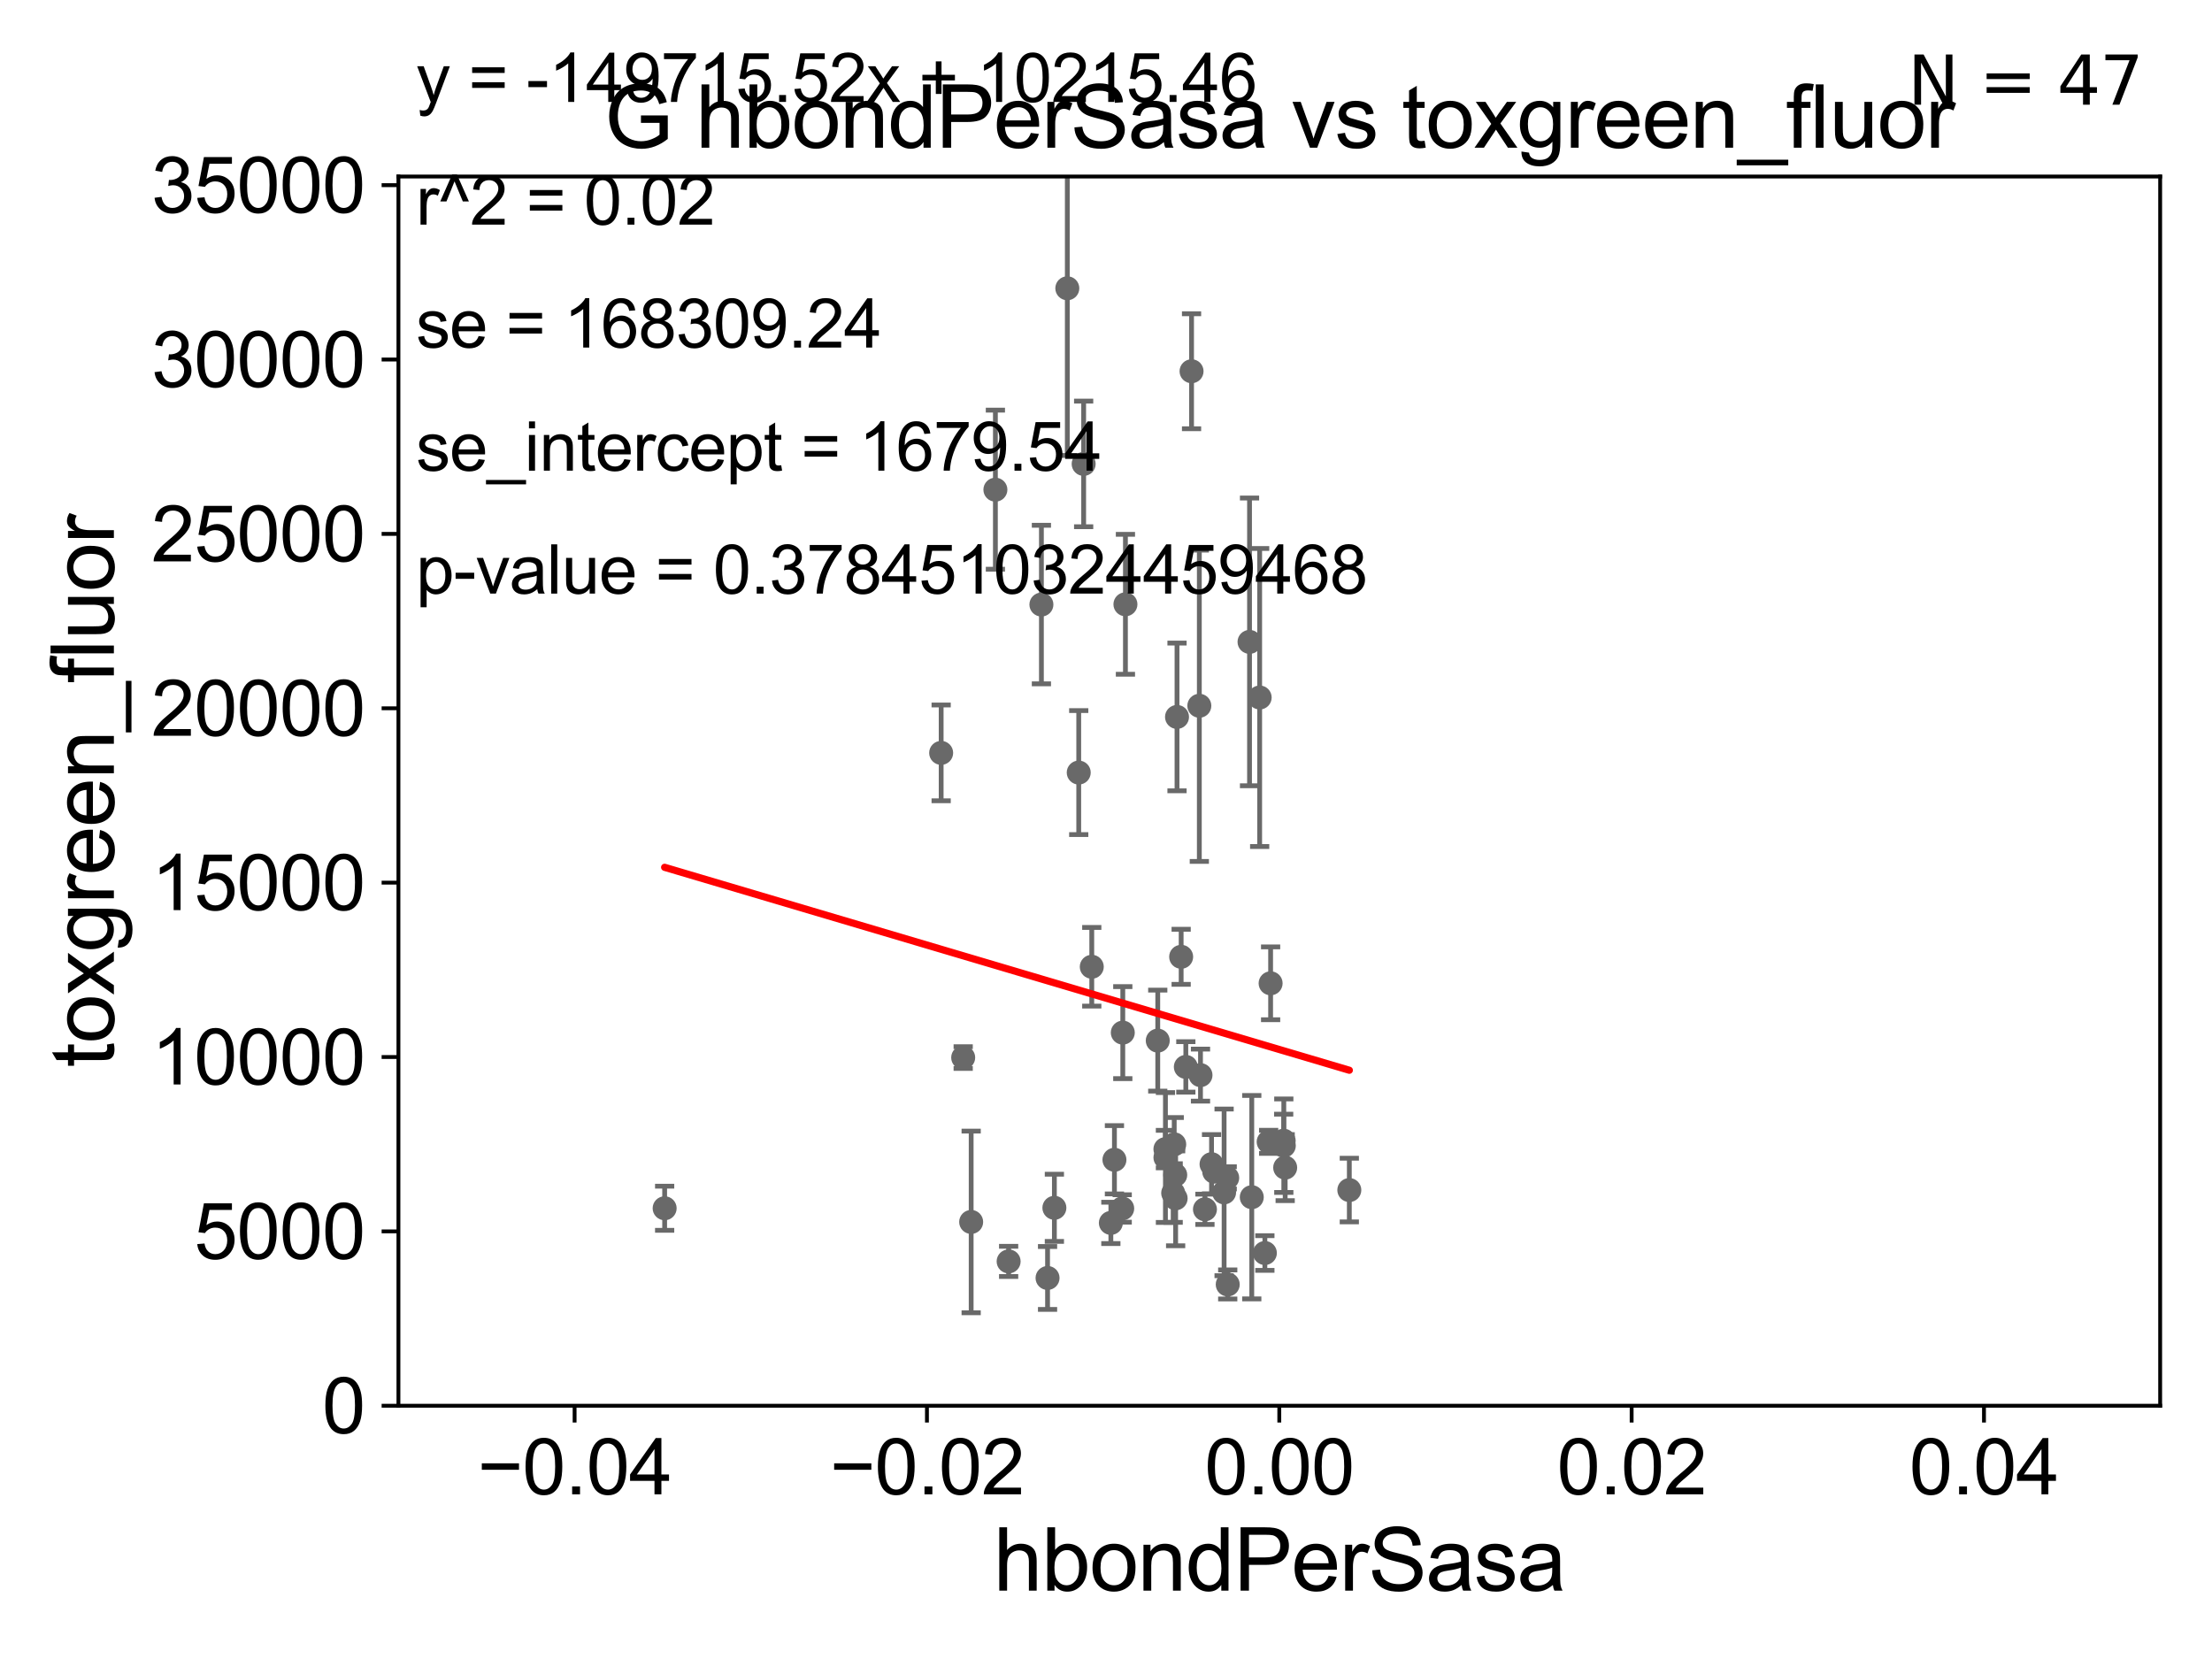 <?xml version="1.0" encoding="utf-8" standalone="no"?>
<!DOCTYPE svg PUBLIC "-//W3C//DTD SVG 1.1//EN"
  "http://www.w3.org/Graphics/SVG/1.1/DTD/svg11.dtd">
<svg xmlns:xlink="http://www.w3.org/1999/xlink" width="460.8pt" height="345.6pt" viewBox="0 0 460.8 345.6" xmlns="http://www.w3.org/2000/svg" version="1.1">
 <defs>
  <style type="text/css">*{stroke-linejoin: round; stroke-linecap: butt}</style>
 </defs>
 <g id="figure_1">
  <g id="patch_1">
   <path d="M 0 345.6 
L 460.8 345.6 
L 460.8 0 
L 0 0 
z
" style="fill: #ffffff"/>
  </g>
  <g id="axes_1">
   <g id="patch_2">
    <path d="M 83 292.84 
L 450 292.84 
L 450 36.775 
L 83 36.775 
z
" style="fill: #ffffff"/>
   </g>
   <g id="PathCollection_1">
    <defs>
     <path id="m283d9d03c7" d="M 0 1.118 
C 0.297 1.118 0.581 1 0.791 0.791 
C 1 0.581 1.118 0.297 1.118 0 
C 1.118 -0.297 1 -0.581 0.791 -0.791 
C 0.581 -1 0.297 -1.118 0 -1.118 
C -0.297 -1.118 -0.581 -1 -0.791 -0.791 
C -1 -0.581 -1.118 -0.297 -1.118 0 
C -1.118 0.297 -1 0.581 -0.791 0.791 
C -0.581 1 -0.297 1.118 0 1.118 
z
" style="stroke: #696969"/>
    </defs>
    <g clip-path="url(#pfc630d5fa2)">
     <use xlink:href="#m283d9d03c7" x="233.776" y="251.745" style="fill: #696969; stroke: #696969"/>
     <use xlink:href="#m283d9d03c7" x="252.945" y="244.082" style="fill: #696969; stroke: #696969"/>
     <use xlink:href="#m283d9d03c7" x="231.412" y="254.754" style="fill: #696969; stroke: #696969"/>
     <use xlink:href="#m283d9d03c7" x="249.842" y="147.023" style="fill: #696969; stroke: #696969"/>
     <use xlink:href="#m283d9d03c7" x="246.056" y="199.322" style="fill: #696969; stroke: #696969"/>
     <use xlink:href="#m283d9d03c7" x="255.759" y="267.577" style="fill: #696969; stroke: #696969"/>
     <use xlink:href="#m283d9d03c7" x="264.692" y="204.84" style="fill: #696969; stroke: #696969"/>
     <use xlink:href="#m283d9d03c7" x="241.182" y="216.78" style="fill: #696969; stroke: #696969"/>
     <use xlink:href="#m283d9d03c7" x="260.767" y="249.395" style="fill: #696969; stroke: #696969"/>
     <use xlink:href="#m283d9d03c7" x="248.222" y="77.339" style="fill: #696969; stroke: #696969"/>
     <use xlink:href="#m283d9d03c7" x="244.395" y="248.535" style="fill: #696969; stroke: #696969"/>
     <use xlink:href="#m283d9d03c7" x="242.779" y="239.38" style="fill: #696969; stroke: #696969"/>
     <use xlink:href="#m283d9d03c7" x="250.086" y="223.968" style="fill: #696969; stroke: #696969"/>
     <use xlink:href="#m283d9d03c7" x="232.158" y="241.603" style="fill: #696969; stroke: #696969"/>
     <use xlink:href="#m283d9d03c7" x="245.194" y="149.352" style="fill: #696969; stroke: #696969"/>
     <use xlink:href="#m283d9d03c7" x="233.898" y="215.115" style="fill: #696969; stroke: #696969"/>
     <use xlink:href="#m283d9d03c7" x="244.613" y="238.386" style="fill: #696969; stroke: #696969"/>
     <use xlink:href="#m283d9d03c7" x="264.283" y="237.866" style="fill: #696969; stroke: #696969"/>
     <use xlink:href="#m283d9d03c7" x="260.3" y="133.718" style="fill: #696969; stroke: #696969"/>
     <use xlink:href="#m283d9d03c7" x="242.783" y="241.129" style="fill: #696969; stroke: #696969"/>
     <use xlink:href="#m283d9d03c7" x="210.116" y="262.775" style="fill: #696969; stroke: #696969"/>
     <use xlink:href="#m283d9d03c7" x="267.413" y="237.626" style="fill: #696969; stroke: #696969"/>
     <use xlink:href="#m283d9d03c7" x="200.65" y="220.313" style="fill: #696969; stroke: #696969"/>
     <use xlink:href="#m283d9d03c7" x="262.412" y="145.302" style="fill: #696969; stroke: #696969"/>
     <use xlink:href="#m283d9d03c7" x="267.44" y="238.669" style="fill: #696969; stroke: #696969"/>
     <use xlink:href="#m283d9d03c7" x="255.65" y="245.369" style="fill: #696969; stroke: #696969"/>
     <use xlink:href="#m283d9d03c7" x="281.088" y="247.912" style="fill: #696969; stroke: #696969"/>
     <use xlink:href="#m283d9d03c7" x="255.003" y="248.393" style="fill: #696969; stroke: #696969"/>
     <use xlink:href="#m283d9d03c7" x="244.907" y="249.635" style="fill: #696969; stroke: #696969"/>
     <use xlink:href="#m283d9d03c7" x="244.822" y="244.763" style="fill: #696969; stroke: #696969"/>
     <use xlink:href="#m283d9d03c7" x="263.497" y="261.029" style="fill: #696969; stroke: #696969"/>
     <use xlink:href="#m283d9d03c7" x="219.648" y="251.609" style="fill: #696969; stroke: #696969"/>
     <use xlink:href="#m283d9d03c7" x="225.745" y="96.642" style="fill: #696969; stroke: #696969"/>
     <use xlink:href="#m283d9d03c7" x="207.359" y="102.009" style="fill: #696969; stroke: #696969"/>
     <use xlink:href="#m283d9d03c7" x="267.726" y="243.238" style="fill: #696969; stroke: #696969"/>
     <use xlink:href="#m283d9d03c7" x="138.458" y="251.703" style="fill: #696969; stroke: #696969"/>
     <use xlink:href="#m283d9d03c7" x="202.311" y="254.553" style="fill: #696969; stroke: #696969"/>
     <use xlink:href="#m283d9d03c7" x="251.013" y="251.92" style="fill: #696969; stroke: #696969"/>
     <use xlink:href="#m283d9d03c7" x="247.03" y="222.257" style="fill: #696969; stroke: #696969"/>
     <use xlink:href="#m283d9d03c7" x="224.72" y="160.94" style="fill: #696969; stroke: #696969"/>
     <use xlink:href="#m283d9d03c7" x="234.448" y="125.886" style="fill: #696969; stroke: #696969"/>
     <use xlink:href="#m283d9d03c7" x="218.225" y="266.224" style="fill: #696969; stroke: #696969"/>
     <use xlink:href="#m283d9d03c7" x="216.944" y="125.939" style="fill: #696969; stroke: #696969"/>
     <use xlink:href="#m283d9d03c7" x="222.341" y="60.054" style="fill: #696969; stroke: #696969"/>
     <use xlink:href="#m283d9d03c7" x="196.06" y="156.841" style="fill: #696969; stroke: #696969"/>
     <use xlink:href="#m283d9d03c7" x="227.436" y="201.398" style="fill: #696969; stroke: #696969"/>
     <use xlink:href="#m283d9d03c7" x="252.386" y="242.52" style="fill: #696969; stroke: #696969"/>
    </g>
   </g>
   <g id="matplotlib.axis_1">
    <g id="xtick_1">
     <g id="line2d_1">
      <defs>
       <path id="m9114b1f359" d="M 0 0 
L 0 3.5 
" style="stroke: #000000; stroke-width: 0.8"/>
      </defs>
      <g>
       <use xlink:href="#m9114b1f359" x="119.7" y="292.84" style="stroke: #000000; stroke-width: 0.8"/>
      </g>
     </g>
     <g id="text_1">
      <!-- −0.04 -->
      <g transform="translate(99.459 311.293)scale(0.16 -0.16)">
       <defs>
        <path id="ArialMT-2212" d="M 3381 1997 
L 356 1997 
L 356 2522 
L 3381 2522 
L 3381 1997 
z
" transform="scale(0.016)"/>
        <path id="ArialMT-30" d="M 266 2259 
Q 266 3072 433 3567 
Q 600 4063 929 4331 
Q 1259 4600 1759 4600 
Q 2128 4600 2406 4451 
Q 2684 4303 2865 4023 
Q 3047 3744 3150 3342 
Q 3253 2941 3253 2259 
Q 3253 1453 3087 958 
Q 2922 463 2592 192 
Q 2263 -78 1759 -78 
Q 1097 -78 719 397 
Q 266 969 266 2259 
z
M 844 2259 
Q 844 1131 1108 757 
Q 1372 384 1759 384 
Q 2147 384 2411 759 
Q 2675 1134 2675 2259 
Q 2675 3391 2411 3762 
Q 2147 4134 1753 4134 
Q 1366 4134 1134 3806 
Q 844 3388 844 2259 
z
" transform="scale(0.016)"/>
        <path id="ArialMT-2e" d="M 581 0 
L 581 641 
L 1222 641 
L 1222 0 
L 581 0 
z
" transform="scale(0.016)"/>
        <path id="ArialMT-34" d="M 2069 0 
L 2069 1097 
L 81 1097 
L 81 1613 
L 2172 4581 
L 2631 4581 
L 2631 1613 
L 3250 1613 
L 3250 1097 
L 2631 1097 
L 2631 0 
L 2069 0 
z
M 2069 1613 
L 2069 3678 
L 634 1613 
L 2069 1613 
z
" transform="scale(0.016)"/>
       </defs>
       <use xlink:href="#ArialMT-2212"/>
       <use xlink:href="#ArialMT-30" x="58.398"/>
       <use xlink:href="#ArialMT-2e" x="114.014"/>
       <use xlink:href="#ArialMT-30" x="141.797"/>
       <use xlink:href="#ArialMT-34" x="197.412"/>
      </g>
     </g>
    </g>
    <g id="xtick_2">
     <g id="line2d_2">
      <g>
       <use xlink:href="#m9114b1f359" x="193.1" y="292.84" style="stroke: #000000; stroke-width: 0.8"/>
      </g>
     </g>
     <g id="text_2">
      <!-- −0.02 -->
      <g transform="translate(172.859 311.293)scale(0.16 -0.16)">
       <defs>
        <path id="ArialMT-32" d="M 3222 541 
L 3222 0 
L 194 0 
Q 188 203 259 391 
Q 375 700 629 1000 
Q 884 1300 1366 1694 
Q 2113 2306 2375 2664 
Q 2638 3022 2638 3341 
Q 2638 3675 2398 3904 
Q 2159 4134 1775 4134 
Q 1369 4134 1125 3890 
Q 881 3647 878 3216 
L 300 3275 
Q 359 3922 746 4261 
Q 1134 4600 1788 4600 
Q 2447 4600 2831 4234 
Q 3216 3869 3216 3328 
Q 3216 3053 3103 2787 
Q 2991 2522 2730 2228 
Q 2469 1934 1863 1422 
Q 1356 997 1212 845 
Q 1069 694 975 541 
L 3222 541 
z
" transform="scale(0.016)"/>
       </defs>
       <use xlink:href="#ArialMT-2212"/>
       <use xlink:href="#ArialMT-30" x="58.398"/>
       <use xlink:href="#ArialMT-2e" x="114.014"/>
       <use xlink:href="#ArialMT-30" x="141.797"/>
       <use xlink:href="#ArialMT-32" x="197.412"/>
      </g>
     </g>
    </g>
    <g id="xtick_3">
     <g id="line2d_3">
      <g>
       <use xlink:href="#m9114b1f359" x="266.5" y="292.84" style="stroke: #000000; stroke-width: 0.8"/>
      </g>
     </g>
     <g id="text_3">
      <!-- 0.00 -->
      <g transform="translate(250.931 311.293)scale(0.16 -0.16)">
       <use xlink:href="#ArialMT-30"/>
       <use xlink:href="#ArialMT-2e" x="55.615"/>
       <use xlink:href="#ArialMT-30" x="83.398"/>
       <use xlink:href="#ArialMT-30" x="139.014"/>
      </g>
     </g>
    </g>
    <g id="xtick_4">
     <g id="line2d_4">
      <g>
       <use xlink:href="#m9114b1f359" x="339.9" y="292.84" style="stroke: #000000; stroke-width: 0.8"/>
      </g>
     </g>
     <g id="text_4">
      <!-- 0.02 -->
      <g transform="translate(324.331 311.293)scale(0.16 -0.16)">
       <use xlink:href="#ArialMT-30"/>
       <use xlink:href="#ArialMT-2e" x="55.615"/>
       <use xlink:href="#ArialMT-30" x="83.398"/>
       <use xlink:href="#ArialMT-32" x="139.014"/>
      </g>
     </g>
    </g>
    <g id="xtick_5">
     <g id="line2d_5">
      <g>
       <use xlink:href="#m9114b1f359" x="413.3" y="292.84" style="stroke: #000000; stroke-width: 0.8"/>
      </g>
     </g>
     <g id="text_5">
      <!-- 0.04 -->
      <g transform="translate(397.731 311.293)scale(0.16 -0.16)">
       <use xlink:href="#ArialMT-30"/>
       <use xlink:href="#ArialMT-2e" x="55.615"/>
       <use xlink:href="#ArialMT-30" x="83.398"/>
       <use xlink:href="#ArialMT-34" x="139.014"/>
      </g>
     </g>
    </g>
    <g id="text_6">
     <!-- hbondPerSasa -->
     <g transform="translate(206.958 331.357)scale(0.18 -0.18)">
      <defs>
       <path id="ArialMT-68" d="M 422 0 
L 422 4581 
L 984 4581 
L 984 2938 
Q 1378 3394 1978 3394 
Q 2347 3394 2619 3248 
Q 2891 3103 3008 2847 
Q 3125 2591 3125 2103 
L 3125 0 
L 2563 0 
L 2563 2103 
Q 2563 2525 2380 2717 
Q 2197 2909 1863 2909 
Q 1613 2909 1392 2779 
Q 1172 2650 1078 2428 
Q 984 2206 984 1816 
L 984 0 
L 422 0 
z
" transform="scale(0.016)"/>
       <path id="ArialMT-62" d="M 941 0 
L 419 0 
L 419 4581 
L 981 4581 
L 981 2947 
Q 1338 3394 1891 3394 
Q 2197 3394 2470 3270 
Q 2744 3147 2920 2923 
Q 3097 2700 3197 2384 
Q 3297 2069 3297 1709 
Q 3297 856 2875 390 
Q 2453 -75 1863 -75 
Q 1275 -75 941 416 
L 941 0 
z
M 934 1684 
Q 934 1088 1097 822 
Q 1363 388 1816 388 
Q 2184 388 2453 708 
Q 2722 1028 2722 1663 
Q 2722 2313 2464 2622 
Q 2206 2931 1841 2931 
Q 1472 2931 1203 2611 
Q 934 2291 934 1684 
z
" transform="scale(0.016)"/>
       <path id="ArialMT-6f" d="M 213 1659 
Q 213 2581 725 3025 
Q 1153 3394 1769 3394 
Q 2453 3394 2887 2945 
Q 3322 2497 3322 1706 
Q 3322 1066 3130 698 
Q 2938 331 2570 128 
Q 2203 -75 1769 -75 
Q 1072 -75 642 372 
Q 213 819 213 1659 
z
M 791 1659 
Q 791 1022 1069 705 
Q 1347 388 1769 388 
Q 2188 388 2466 706 
Q 2744 1025 2744 1678 
Q 2744 2294 2464 2611 
Q 2184 2928 1769 2928 
Q 1347 2928 1069 2612 
Q 791 2297 791 1659 
z
" transform="scale(0.016)"/>
       <path id="ArialMT-6e" d="M 422 0 
L 422 3319 
L 928 3319 
L 928 2847 
Q 1294 3394 1984 3394 
Q 2284 3394 2536 3286 
Q 2788 3178 2913 3003 
Q 3038 2828 3088 2588 
Q 3119 2431 3119 2041 
L 3119 0 
L 2556 0 
L 2556 2019 
Q 2556 2363 2490 2533 
Q 2425 2703 2258 2804 
Q 2091 2906 1866 2906 
Q 1506 2906 1245 2678 
Q 984 2450 984 1813 
L 984 0 
L 422 0 
z
" transform="scale(0.016)"/>
       <path id="ArialMT-64" d="M 2575 0 
L 2575 419 
Q 2259 -75 1647 -75 
Q 1250 -75 917 144 
Q 584 363 401 755 
Q 219 1147 219 1656 
Q 219 2153 384 2558 
Q 550 2963 881 3178 
Q 1213 3394 1622 3394 
Q 1922 3394 2156 3267 
Q 2391 3141 2538 2938 
L 2538 4581 
L 3097 4581 
L 3097 0 
L 2575 0 
z
M 797 1656 
Q 797 1019 1065 703 
Q 1334 388 1700 388 
Q 2069 388 2326 689 
Q 2584 991 2584 1609 
Q 2584 2291 2321 2609 
Q 2059 2928 1675 2928 
Q 1300 2928 1048 2622 
Q 797 2316 797 1656 
z
" transform="scale(0.016)"/>
       <path id="ArialMT-50" d="M 494 0 
L 494 4581 
L 2222 4581 
Q 2678 4581 2919 4538 
Q 3256 4481 3484 4323 
Q 3713 4166 3852 3881 
Q 3991 3597 3991 3256 
Q 3991 2672 3619 2267 
Q 3247 1863 2275 1863 
L 1100 1863 
L 1100 0 
L 494 0 
z
M 1100 2403 
L 2284 2403 
Q 2872 2403 3119 2622 
Q 3366 2841 3366 3238 
Q 3366 3525 3220 3729 
Q 3075 3934 2838 4000 
Q 2684 4041 2272 4041 
L 1100 4041 
L 1100 2403 
z
" transform="scale(0.016)"/>
       <path id="ArialMT-65" d="M 2694 1069 
L 3275 997 
Q 3138 488 2766 206 
Q 2394 -75 1816 -75 
Q 1088 -75 661 373 
Q 234 822 234 1631 
Q 234 2469 665 2931 
Q 1097 3394 1784 3394 
Q 2450 3394 2872 2941 
Q 3294 2488 3294 1666 
Q 3294 1616 3291 1516 
L 816 1516 
Q 847 969 1125 678 
Q 1403 388 1819 388 
Q 2128 388 2347 550 
Q 2566 713 2694 1069 
z
M 847 1978 
L 2700 1978 
Q 2663 2397 2488 2606 
Q 2219 2931 1791 2931 
Q 1403 2931 1139 2672 
Q 875 2413 847 1978 
z
" transform="scale(0.016)"/>
       <path id="ArialMT-72" d="M 416 0 
L 416 3319 
L 922 3319 
L 922 2816 
Q 1116 3169 1280 3281 
Q 1444 3394 1641 3394 
Q 1925 3394 2219 3213 
L 2025 2691 
Q 1819 2813 1613 2813 
Q 1428 2813 1281 2702 
Q 1134 2591 1072 2394 
Q 978 2094 978 1738 
L 978 0 
L 416 0 
z
" transform="scale(0.016)"/>
       <path id="ArialMT-53" d="M 288 1472 
L 859 1522 
Q 900 1178 1048 958 
Q 1197 738 1509 602 
Q 1822 466 2213 466 
Q 2559 466 2825 569 
Q 3091 672 3220 851 
Q 3350 1031 3350 1244 
Q 3350 1459 3225 1620 
Q 3100 1781 2813 1891 
Q 2628 1963 1997 2114 
Q 1366 2266 1113 2400 
Q 784 2572 623 2826 
Q 463 3081 463 3397 
Q 463 3744 659 4045 
Q 856 4347 1234 4503 
Q 1613 4659 2075 4659 
Q 2584 4659 2973 4495 
Q 3363 4331 3572 4012 
Q 3781 3694 3797 3291 
L 3216 3247 
Q 3169 3681 2898 3903 
Q 2628 4125 2100 4125 
Q 1550 4125 1298 3923 
Q 1047 3722 1047 3438 
Q 1047 3191 1225 3031 
Q 1400 2872 2139 2705 
Q 2878 2538 3153 2413 
Q 3553 2228 3743 1945 
Q 3934 1663 3934 1294 
Q 3934 928 3725 604 
Q 3516 281 3123 101 
Q 2731 -78 2241 -78 
Q 1619 -78 1198 103 
Q 778 284 539 648 
Q 300 1013 288 1472 
z
" transform="scale(0.016)"/>
       <path id="ArialMT-61" d="M 2588 409 
Q 2275 144 1986 34 
Q 1697 -75 1366 -75 
Q 819 -75 525 192 
Q 231 459 231 875 
Q 231 1119 342 1320 
Q 453 1522 633 1644 
Q 813 1766 1038 1828 
Q 1203 1872 1538 1913 
Q 2219 1994 2541 2106 
Q 2544 2222 2544 2253 
Q 2544 2597 2384 2738 
Q 2169 2928 1744 2928 
Q 1347 2928 1158 2789 
Q 969 2650 878 2297 
L 328 2372 
Q 403 2725 575 2942 
Q 747 3159 1072 3276 
Q 1397 3394 1825 3394 
Q 2250 3394 2515 3294 
Q 2781 3194 2906 3042 
Q 3031 2891 3081 2659 
Q 3109 2516 3109 2141 
L 3109 1391 
Q 3109 606 3145 398 
Q 3181 191 3288 0 
L 2700 0 
Q 2613 175 2588 409 
z
M 2541 1666 
Q 2234 1541 1622 1453 
Q 1275 1403 1131 1340 
Q 988 1278 909 1158 
Q 831 1038 831 891 
Q 831 666 1001 516 
Q 1172 366 1500 366 
Q 1825 366 2078 508 
Q 2331 650 2450 897 
Q 2541 1088 2541 1459 
L 2541 1666 
z
" transform="scale(0.016)"/>
       <path id="ArialMT-73" d="M 197 991 
L 753 1078 
Q 800 744 1014 566 
Q 1228 388 1613 388 
Q 2000 388 2187 545 
Q 2375 703 2375 916 
Q 2375 1106 2209 1216 
Q 2094 1291 1634 1406 
Q 1016 1563 777 1677 
Q 538 1791 414 1992 
Q 291 2194 291 2438 
Q 291 2659 392 2848 
Q 494 3038 669 3163 
Q 800 3259 1026 3326 
Q 1253 3394 1513 3394 
Q 1903 3394 2198 3281 
Q 2494 3169 2634 2976 
Q 2775 2784 2828 2463 
L 2278 2388 
Q 2241 2644 2061 2787 
Q 1881 2931 1553 2931 
Q 1166 2931 1000 2803 
Q 834 2675 834 2503 
Q 834 2394 903 2306 
Q 972 2216 1119 2156 
Q 1203 2125 1616 2013 
Q 2213 1853 2448 1751 
Q 2684 1650 2818 1456 
Q 2953 1263 2953 975 
Q 2953 694 2789 445 
Q 2625 197 2315 61 
Q 2006 -75 1616 -75 
Q 969 -75 630 194 
Q 291 463 197 991 
z
" transform="scale(0.016)"/>
      </defs>
      <use xlink:href="#ArialMT-68"/>
      <use xlink:href="#ArialMT-62" x="55.615"/>
      <use xlink:href="#ArialMT-6f" x="111.23"/>
      <use xlink:href="#ArialMT-6e" x="166.846"/>
      <use xlink:href="#ArialMT-64" x="222.461"/>
      <use xlink:href="#ArialMT-50" x="278.076"/>
      <use xlink:href="#ArialMT-65" x="344.775"/>
      <use xlink:href="#ArialMT-72" x="400.391"/>
      <use xlink:href="#ArialMT-53" x="433.691"/>
      <use xlink:href="#ArialMT-61" x="500.391"/>
      <use xlink:href="#ArialMT-73" x="556.006"/>
      <use xlink:href="#ArialMT-61" x="606.006"/>
     </g>
    </g>
   </g>
   <g id="matplotlib.axis_2">
    <g id="ytick_1">
     <g id="line2d_6">
      <defs>
       <path id="ma360fcb7d3" d="M 0 0 
L -3.5 0 
" style="stroke: #000000; stroke-width: 0.8"/>
      </defs>
      <g>
       <use xlink:href="#ma360fcb7d3" x="83" y="292.84" style="stroke: #000000; stroke-width: 0.8"/>
      </g>
     </g>
     <g id="text_7">
      <!-- 0 -->
      <g transform="translate(67.103 298.566)scale(0.16 -0.16)">
       <use xlink:href="#ArialMT-30"/>
      </g>
     </g>
    </g>
    <g id="ytick_2">
     <g id="line2d_7">
      <g>
       <use xlink:href="#ma360fcb7d3" x="83" y="256.516" style="stroke: #000000; stroke-width: 0.8"/>
      </g>
     </g>
     <g id="text_8">
      <!-- 5000 -->
      <g transform="translate(40.41 262.242)scale(0.16 -0.16)">
       <defs>
        <path id="ArialMT-35" d="M 266 1200 
L 856 1250 
Q 922 819 1161 601 
Q 1400 384 1738 384 
Q 2144 384 2425 690 
Q 2706 997 2706 1503 
Q 2706 1984 2436 2262 
Q 2166 2541 1728 2541 
Q 1456 2541 1237 2417 
Q 1019 2294 894 2097 
L 366 2166 
L 809 4519 
L 3088 4519 
L 3088 3981 
L 1259 3981 
L 1013 2750 
Q 1425 3038 1878 3038 
Q 2478 3038 2890 2622 
Q 3303 2206 3303 1553 
Q 3303 931 2941 478 
Q 2500 -78 1738 -78 
Q 1113 -78 717 272 
Q 322 622 266 1200 
z
" transform="scale(0.016)"/>
       </defs>
       <use xlink:href="#ArialMT-35"/>
       <use xlink:href="#ArialMT-30" x="55.615"/>
       <use xlink:href="#ArialMT-30" x="111.23"/>
       <use xlink:href="#ArialMT-30" x="166.846"/>
      </g>
     </g>
    </g>
    <g id="ytick_3">
     <g id="line2d_8">
      <g>
       <use xlink:href="#ma360fcb7d3" x="83" y="220.192" style="stroke: #000000; stroke-width: 0.8"/>
      </g>
     </g>
     <g id="text_9">
      <!-- 10000 -->
      <g transform="translate(31.512 225.918)scale(0.16 -0.16)">
       <defs>
        <path id="ArialMT-31" d="M 2384 0 
L 1822 0 
L 1822 3584 
Q 1619 3391 1289 3197 
Q 959 3003 697 2906 
L 697 3450 
Q 1169 3672 1522 3987 
Q 1875 4303 2022 4600 
L 2384 4600 
L 2384 0 
z
" transform="scale(0.016)"/>
       </defs>
       <use xlink:href="#ArialMT-31"/>
       <use xlink:href="#ArialMT-30" x="55.615"/>
       <use xlink:href="#ArialMT-30" x="111.23"/>
       <use xlink:href="#ArialMT-30" x="166.846"/>
       <use xlink:href="#ArialMT-30" x="222.461"/>
      </g>
     </g>
    </g>
    <g id="ytick_4">
     <g id="line2d_9">
      <g>
       <use xlink:href="#ma360fcb7d3" x="83" y="183.867" style="stroke: #000000; stroke-width: 0.8"/>
      </g>
     </g>
     <g id="text_10">
      <!-- 15000 -->
      <g transform="translate(31.512 189.594)scale(0.16 -0.16)">
       <use xlink:href="#ArialMT-31"/>
       <use xlink:href="#ArialMT-35" x="55.615"/>
       <use xlink:href="#ArialMT-30" x="111.23"/>
       <use xlink:href="#ArialMT-30" x="166.846"/>
       <use xlink:href="#ArialMT-30" x="222.461"/>
      </g>
     </g>
    </g>
    <g id="ytick_5">
     <g id="line2d_10">
      <g>
       <use xlink:href="#ma360fcb7d3" x="83" y="147.543" style="stroke: #000000; stroke-width: 0.8"/>
      </g>
     </g>
     <g id="text_11">
      <!-- 20000 -->
      <g transform="translate(31.512 153.27)scale(0.16 -0.16)">
       <use xlink:href="#ArialMT-32"/>
       <use xlink:href="#ArialMT-30" x="55.615"/>
       <use xlink:href="#ArialMT-30" x="111.23"/>
       <use xlink:href="#ArialMT-30" x="166.846"/>
       <use xlink:href="#ArialMT-30" x="222.461"/>
      </g>
     </g>
    </g>
    <g id="ytick_6">
     <g id="line2d_11">
      <g>
       <use xlink:href="#ma360fcb7d3" x="83" y="111.219" style="stroke: #000000; stroke-width: 0.8"/>
      </g>
     </g>
     <g id="text_12">
      <!-- 25000 -->
      <g transform="translate(31.512 116.945)scale(0.16 -0.16)">
       <use xlink:href="#ArialMT-32"/>
       <use xlink:href="#ArialMT-35" x="55.615"/>
       <use xlink:href="#ArialMT-30" x="111.23"/>
       <use xlink:href="#ArialMT-30" x="166.846"/>
       <use xlink:href="#ArialMT-30" x="222.461"/>
      </g>
     </g>
    </g>
    <g id="ytick_7">
     <g id="line2d_12">
      <g>
       <use xlink:href="#ma360fcb7d3" x="83" y="74.895" style="stroke: #000000; stroke-width: 0.8"/>
      </g>
     </g>
     <g id="text_13">
      <!-- 30000 -->
      <g transform="translate(31.512 80.621)scale(0.16 -0.16)">
       <defs>
        <path id="ArialMT-33" d="M 269 1209 
L 831 1284 
Q 928 806 1161 595 
Q 1394 384 1728 384 
Q 2125 384 2398 659 
Q 2672 934 2672 1341 
Q 2672 1728 2419 1979 
Q 2166 2231 1775 2231 
Q 1616 2231 1378 2169 
L 1441 2663 
Q 1497 2656 1531 2656 
Q 1891 2656 2178 2843 
Q 2466 3031 2466 3422 
Q 2466 3731 2256 3934 
Q 2047 4138 1716 4138 
Q 1388 4138 1169 3931 
Q 950 3725 888 3313 
L 325 3413 
Q 428 3978 793 4289 
Q 1159 4600 1703 4600 
Q 2078 4600 2393 4439 
Q 2709 4278 2876 4000 
Q 3044 3722 3044 3409 
Q 3044 3113 2884 2869 
Q 2725 2625 2413 2481 
Q 2819 2388 3044 2092 
Q 3269 1797 3269 1353 
Q 3269 753 2831 336 
Q 2394 -81 1725 -81 
Q 1122 -81 723 278 
Q 325 638 269 1209 
z
" transform="scale(0.016)"/>
       </defs>
       <use xlink:href="#ArialMT-33"/>
       <use xlink:href="#ArialMT-30" x="55.615"/>
       <use xlink:href="#ArialMT-30" x="111.23"/>
       <use xlink:href="#ArialMT-30" x="166.846"/>
       <use xlink:href="#ArialMT-30" x="222.461"/>
      </g>
     </g>
    </g>
    <g id="ytick_8">
     <g id="line2d_13">
      <g>
       <use xlink:href="#ma360fcb7d3" x="83" y="38.571" style="stroke: #000000; stroke-width: 0.8"/>
      </g>
     </g>
     <g id="text_14">
      <!-- 35000 -->
      <g transform="translate(31.512 44.297)scale(0.16 -0.16)">
       <use xlink:href="#ArialMT-33"/>
       <use xlink:href="#ArialMT-35" x="55.615"/>
       <use xlink:href="#ArialMT-30" x="111.23"/>
       <use xlink:href="#ArialMT-30" x="166.846"/>
       <use xlink:href="#ArialMT-30" x="222.461"/>
      </g>
     </g>
    </g>
    <g id="text_15">
     <!-- toxgreen_fluor -->
     <g transform="translate(23.724 222.34)rotate(-90)scale(0.18 -0.18)">
      <defs>
       <path id="ArialMT-74" d="M 1650 503 
L 1731 6 
Q 1494 -44 1306 -44 
Q 1000 -44 831 53 
Q 663 150 594 308 
Q 525 466 525 972 
L 525 2881 
L 113 2881 
L 113 3319 
L 525 3319 
L 525 4141 
L 1084 4478 
L 1084 3319 
L 1650 3319 
L 1650 2881 
L 1084 2881 
L 1084 941 
Q 1084 700 1114 631 
Q 1144 563 1211 522 
Q 1278 481 1403 481 
Q 1497 481 1650 503 
z
" transform="scale(0.016)"/>
       <path id="ArialMT-78" d="M 47 0 
L 1259 1725 
L 138 3319 
L 841 3319 
L 1350 2541 
Q 1494 2319 1581 2169 
Q 1719 2375 1834 2534 
L 2394 3319 
L 3066 3319 
L 1919 1756 
L 3153 0 
L 2463 0 
L 1781 1031 
L 1600 1309 
L 728 0 
L 47 0 
z
" transform="scale(0.016)"/>
       <path id="ArialMT-67" d="M 319 -275 
L 866 -356 
Q 900 -609 1056 -725 
Q 1266 -881 1628 -881 
Q 2019 -881 2231 -725 
Q 2444 -569 2519 -288 
Q 2563 -116 2559 434 
Q 2191 0 1641 0 
Q 956 0 581 494 
Q 206 988 206 1678 
Q 206 2153 378 2554 
Q 550 2956 876 3175 
Q 1203 3394 1644 3394 
Q 2231 3394 2613 2919 
L 2613 3319 
L 3131 3319 
L 3131 450 
Q 3131 -325 2973 -648 
Q 2816 -972 2473 -1159 
Q 2131 -1347 1631 -1347 
Q 1038 -1347 672 -1080 
Q 306 -813 319 -275 
z
M 784 1719 
Q 784 1066 1043 766 
Q 1303 466 1694 466 
Q 2081 466 2343 764 
Q 2606 1063 2606 1700 
Q 2606 2309 2336 2618 
Q 2066 2928 1684 2928 
Q 1309 2928 1046 2623 
Q 784 2319 784 1719 
z
" transform="scale(0.016)"/>
       <path id="ArialMT-5f" d="M -97 -1272 
L -97 -866 
L 3631 -866 
L 3631 -1272 
L -97 -1272 
z
" transform="scale(0.016)"/>
       <path id="ArialMT-66" d="M 556 0 
L 556 2881 
L 59 2881 
L 59 3319 
L 556 3319 
L 556 3672 
Q 556 4006 616 4169 
Q 697 4388 901 4523 
Q 1106 4659 1475 4659 
Q 1713 4659 2000 4603 
L 1916 4113 
Q 1741 4144 1584 4144 
Q 1328 4144 1222 4034 
Q 1116 3925 1116 3625 
L 1116 3319 
L 1763 3319 
L 1763 2881 
L 1116 2881 
L 1116 0 
L 556 0 
z
" transform="scale(0.016)"/>
       <path id="ArialMT-6c" d="M 409 0 
L 409 4581 
L 972 4581 
L 972 0 
L 409 0 
z
" transform="scale(0.016)"/>
       <path id="ArialMT-75" d="M 2597 0 
L 2597 488 
Q 2209 -75 1544 -75 
Q 1250 -75 995 37 
Q 741 150 617 320 
Q 494 491 444 738 
Q 409 903 409 1263 
L 409 3319 
L 972 3319 
L 972 1478 
Q 972 1038 1006 884 
Q 1059 663 1231 536 
Q 1403 409 1656 409 
Q 1909 409 2131 539 
Q 2353 669 2445 892 
Q 2538 1116 2538 1541 
L 2538 3319 
L 3100 3319 
L 3100 0 
L 2597 0 
z
" transform="scale(0.016)"/>
      </defs>
      <use xlink:href="#ArialMT-74"/>
      <use xlink:href="#ArialMT-6f" x="27.783"/>
      <use xlink:href="#ArialMT-78" x="83.398"/>
      <use xlink:href="#ArialMT-67" x="133.398"/>
      <use xlink:href="#ArialMT-72" x="189.014"/>
      <use xlink:href="#ArialMT-65" x="222.314"/>
      <use xlink:href="#ArialMT-65" x="277.93"/>
      <use xlink:href="#ArialMT-6e" x="333.545"/>
      <use xlink:href="#ArialMT-5f" x="389.16"/>
      <use xlink:href="#ArialMT-66" x="444.775"/>
      <use xlink:href="#ArialMT-6c" x="472.559"/>
      <use xlink:href="#ArialMT-75" x="494.775"/>
      <use xlink:href="#ArialMT-6f" x="550.391"/>
      <use xlink:href="#ArialMT-72" x="606.006"/>
     </g>
    </g>
   </g>
   <g id="LineCollection_1">
    <path d="M 233.776 254.604 
L 233.776 248.885 
" clip-path="url(#pfc630d5fa2)" style="fill: none; stroke: #696969"/>
    <path d="M 252.945 244.986 
L 252.945 243.178 
" clip-path="url(#pfc630d5fa2)" style="fill: none; stroke: #696969"/>
    <path d="M 231.412 259.056 
L 231.412 250.451 
" clip-path="url(#pfc630d5fa2)" style="fill: none; stroke: #696969"/>
    <path d="M 249.842 179.444 
L 249.842 114.602 
" clip-path="url(#pfc630d5fa2)" style="fill: none; stroke: #696969"/>
    <path d="M 246.056 205.059 
L 246.056 193.584 
" clip-path="url(#pfc630d5fa2)" style="fill: none; stroke: #696969"/>
    <path d="M 255.759 270.604 
L 255.759 264.55 
" clip-path="url(#pfc630d5fa2)" style="fill: none; stroke: #696969"/>
    <path d="M 264.692 212.427 
L 264.692 197.253 
" clip-path="url(#pfc630d5fa2)" style="fill: none; stroke: #696969"/>
    <path d="M 241.182 227.297 
L 241.182 206.263 
" clip-path="url(#pfc630d5fa2)" style="fill: none; stroke: #696969"/>
    <path d="M 260.767 270.583 
L 260.767 228.207 
" clip-path="url(#pfc630d5fa2)" style="fill: none; stroke: #696969"/>
    <path d="M 248.222 89.318 
L 248.222 65.36 
" clip-path="url(#pfc630d5fa2)" style="fill: none; stroke: #696969"/>
    <path d="M 244.395 254.642 
L 244.395 242.428 
" clip-path="url(#pfc630d5fa2)" style="fill: none; stroke: #696969"/>
    <path d="M 242.779 243.288 
L 242.779 235.471 
" clip-path="url(#pfc630d5fa2)" style="fill: none; stroke: #696969"/>
    <path d="M 250.086 229.385 
L 250.086 218.552 
" clip-path="url(#pfc630d5fa2)" style="fill: none; stroke: #696969"/>
    <path d="M 232.158 248.719 
L 232.158 234.486 
" clip-path="url(#pfc630d5fa2)" style="fill: none; stroke: #696969"/>
    <path d="M 245.194 164.74 
L 245.194 133.965 
" clip-path="url(#pfc630d5fa2)" style="fill: none; stroke: #696969"/>
    <path d="M 233.898 224.7 
L 233.898 205.53 
" clip-path="url(#pfc630d5fa2)" style="fill: none; stroke: #696969"/>
    <path d="M 244.613 243.968 
L 244.613 232.803 
" clip-path="url(#pfc630d5fa2)" style="fill: none; stroke: #696969"/>
    <path d="M 264.283 240.273 
L 264.283 235.46 
" clip-path="url(#pfc630d5fa2)" style="fill: none; stroke: #696969"/>
    <path d="M 260.3 163.689 
L 260.3 103.748 
" clip-path="url(#pfc630d5fa2)" style="fill: none; stroke: #696969"/>
    <path d="M 242.783 254.655 
L 242.783 227.604 
" clip-path="url(#pfc630d5fa2)" style="fill: none; stroke: #696969"/>
    <path d="M 210.116 265.922 
L 210.116 259.628 
" clip-path="url(#pfc630d5fa2)" style="fill: none; stroke: #696969"/>
    <path d="M 267.413 243.153 
L 267.413 232.099 
" clip-path="url(#pfc630d5fa2)" style="fill: none; stroke: #696969"/>
    <path d="M 200.65 222.581 
L 200.65 218.045 
" clip-path="url(#pfc630d5fa2)" style="fill: none; stroke: #696969"/>
    <path d="M 262.412 176.343 
L 262.412 114.261 
" clip-path="url(#pfc630d5fa2)" style="fill: none; stroke: #696969"/>
    <path d="M 267.44 248.408 
L 267.44 228.93 
" clip-path="url(#pfc630d5fa2)" style="fill: none; stroke: #696969"/>
    <path d="M 255.65 247.686 
L 255.65 243.052 
" clip-path="url(#pfc630d5fa2)" style="fill: none; stroke: #696969"/>
    <path d="M 281.088 254.544 
L 281.088 241.28 
" clip-path="url(#pfc630d5fa2)" style="fill: none; stroke: #696969"/>
    <path d="M 255.003 265.753 
L 255.003 231.034 
" clip-path="url(#pfc630d5fa2)" style="fill: none; stroke: #696969"/>
    <path d="M 244.907 259.513 
L 244.907 239.756 
" clip-path="url(#pfc630d5fa2)" style="fill: none; stroke: #696969"/>
    <path d="M 244.822 250.174 
L 244.822 239.352 
" clip-path="url(#pfc630d5fa2)" style="fill: none; stroke: #696969"/>
    <path d="M 263.497 264.642 
L 263.497 257.417 
" clip-path="url(#pfc630d5fa2)" style="fill: none; stroke: #696969"/>
    <path d="M 219.648 258.604 
L 219.648 244.615 
" clip-path="url(#pfc630d5fa2)" style="fill: none; stroke: #696969"/>
    <path d="M 225.745 109.725 
L 225.745 83.558 
" clip-path="url(#pfc630d5fa2)" style="fill: none; stroke: #696969"/>
    <path d="M 207.359 118.578 
L 207.359 85.439 
" clip-path="url(#pfc630d5fa2)" style="fill: none; stroke: #696969"/>
    <path d="M 267.726 250.119 
L 267.726 236.357 
" clip-path="url(#pfc630d5fa2)" style="fill: none; stroke: #696969"/>
    <path d="M 138.458 256.298 
L 138.458 247.108 
" clip-path="url(#pfc630d5fa2)" style="fill: none; stroke: #696969"/>
    <path d="M 202.311 273.473 
L 202.311 235.632 
" clip-path="url(#pfc630d5fa2)" style="fill: none; stroke: #696969"/>
    <path d="M 251.013 255.075 
L 251.013 248.766 
" clip-path="url(#pfc630d5fa2)" style="fill: none; stroke: #696969"/>
    <path d="M 247.03 227.514 
L 247.03 216.999 
" clip-path="url(#pfc630d5fa2)" style="fill: none; stroke: #696969"/>
    <path d="M 224.72 173.855 
L 224.72 148.026 
" clip-path="url(#pfc630d5fa2)" style="fill: none; stroke: #696969"/>
    <path d="M 234.448 140.457 
L 234.448 111.314 
" clip-path="url(#pfc630d5fa2)" style="fill: none; stroke: #696969"/>
    <path d="M 218.225 272.779 
L 218.225 259.668 
" clip-path="url(#pfc630d5fa2)" style="fill: none; stroke: #696969"/>
    <path d="M 216.944 142.455 
L 216.944 109.423 
" clip-path="url(#pfc630d5fa2)" style="fill: none; stroke: #696969"/>
    <path d="M 222.341 94.883 
L 222.341 25.225 
" clip-path="url(#pfc630d5fa2)" style="fill: none; stroke: #696969"/>
    <path d="M 196.06 166.82 
L 196.06 146.861 
" clip-path="url(#pfc630d5fa2)" style="fill: none; stroke: #696969"/>
    <path d="M 227.436 209.59 
L 227.436 193.205 
" clip-path="url(#pfc630d5fa2)" style="fill: none; stroke: #696969"/>
    <path d="M 252.386 248.688 
L 252.386 236.352 
" clip-path="url(#pfc630d5fa2)" style="fill: none; stroke: #696969"/>
   </g>
   <g id="line2d_14">
    <defs>
     <path id="mce43f40731" d="M 2 0 
L -2 -0 
" style="stroke: #696969"/>
    </defs>
    <g clip-path="url(#pfc630d5fa2)">
     <use xlink:href="#mce43f40731" x="233.776" y="254.604" style="fill: #696969; stroke: #696969"/>
     <use xlink:href="#mce43f40731" x="252.945" y="244.986" style="fill: #696969; stroke: #696969"/>
     <use xlink:href="#mce43f40731" x="231.412" y="259.056" style="fill: #696969; stroke: #696969"/>
     <use xlink:href="#mce43f40731" x="249.842" y="179.444" style="fill: #696969; stroke: #696969"/>
     <use xlink:href="#mce43f40731" x="246.056" y="205.059" style="fill: #696969; stroke: #696969"/>
     <use xlink:href="#mce43f40731" x="255.759" y="270.604" style="fill: #696969; stroke: #696969"/>
     <use xlink:href="#mce43f40731" x="264.692" y="212.427" style="fill: #696969; stroke: #696969"/>
     <use xlink:href="#mce43f40731" x="241.182" y="227.297" style="fill: #696969; stroke: #696969"/>
     <use xlink:href="#mce43f40731" x="260.767" y="270.583" style="fill: #696969; stroke: #696969"/>
     <use xlink:href="#mce43f40731" x="248.222" y="89.318" style="fill: #696969; stroke: #696969"/>
     <use xlink:href="#mce43f40731" x="244.395" y="254.642" style="fill: #696969; stroke: #696969"/>
     <use xlink:href="#mce43f40731" x="242.779" y="243.288" style="fill: #696969; stroke: #696969"/>
     <use xlink:href="#mce43f40731" x="250.086" y="229.385" style="fill: #696969; stroke: #696969"/>
     <use xlink:href="#mce43f40731" x="232.158" y="248.719" style="fill: #696969; stroke: #696969"/>
     <use xlink:href="#mce43f40731" x="245.194" y="164.74" style="fill: #696969; stroke: #696969"/>
     <use xlink:href="#mce43f40731" x="233.898" y="224.7" style="fill: #696969; stroke: #696969"/>
     <use xlink:href="#mce43f40731" x="244.613" y="243.968" style="fill: #696969; stroke: #696969"/>
     <use xlink:href="#mce43f40731" x="264.283" y="240.273" style="fill: #696969; stroke: #696969"/>
     <use xlink:href="#mce43f40731" x="260.3" y="163.689" style="fill: #696969; stroke: #696969"/>
     <use xlink:href="#mce43f40731" x="242.783" y="254.655" style="fill: #696969; stroke: #696969"/>
     <use xlink:href="#mce43f40731" x="210.116" y="265.922" style="fill: #696969; stroke: #696969"/>
     <use xlink:href="#mce43f40731" x="267.413" y="243.153" style="fill: #696969; stroke: #696969"/>
     <use xlink:href="#mce43f40731" x="200.65" y="222.581" style="fill: #696969; stroke: #696969"/>
     <use xlink:href="#mce43f40731" x="262.412" y="176.343" style="fill: #696969; stroke: #696969"/>
     <use xlink:href="#mce43f40731" x="267.44" y="248.408" style="fill: #696969; stroke: #696969"/>
     <use xlink:href="#mce43f40731" x="255.65" y="247.686" style="fill: #696969; stroke: #696969"/>
     <use xlink:href="#mce43f40731" x="281.088" y="254.544" style="fill: #696969; stroke: #696969"/>
     <use xlink:href="#mce43f40731" x="255.003" y="265.753" style="fill: #696969; stroke: #696969"/>
     <use xlink:href="#mce43f40731" x="244.907" y="259.513" style="fill: #696969; stroke: #696969"/>
     <use xlink:href="#mce43f40731" x="244.822" y="250.174" style="fill: #696969; stroke: #696969"/>
     <use xlink:href="#mce43f40731" x="263.497" y="264.642" style="fill: #696969; stroke: #696969"/>
     <use xlink:href="#mce43f40731" x="219.648" y="258.604" style="fill: #696969; stroke: #696969"/>
     <use xlink:href="#mce43f40731" x="225.745" y="109.725" style="fill: #696969; stroke: #696969"/>
     <use xlink:href="#mce43f40731" x="207.359" y="118.578" style="fill: #696969; stroke: #696969"/>
     <use xlink:href="#mce43f40731" x="267.726" y="250.119" style="fill: #696969; stroke: #696969"/>
     <use xlink:href="#mce43f40731" x="138.458" y="256.298" style="fill: #696969; stroke: #696969"/>
     <use xlink:href="#mce43f40731" x="202.311" y="273.473" style="fill: #696969; stroke: #696969"/>
     <use xlink:href="#mce43f40731" x="251.013" y="255.075" style="fill: #696969; stroke: #696969"/>
     <use xlink:href="#mce43f40731" x="247.03" y="227.514" style="fill: #696969; stroke: #696969"/>
     <use xlink:href="#mce43f40731" x="224.72" y="173.855" style="fill: #696969; stroke: #696969"/>
     <use xlink:href="#mce43f40731" x="234.448" y="140.457" style="fill: #696969; stroke: #696969"/>
     <use xlink:href="#mce43f40731" x="218.225" y="272.779" style="fill: #696969; stroke: #696969"/>
     <use xlink:href="#mce43f40731" x="216.944" y="142.455" style="fill: #696969; stroke: #696969"/>
     <use xlink:href="#mce43f40731" x="222.341" y="94.883" style="fill: #696969; stroke: #696969"/>
     <use xlink:href="#mce43f40731" x="196.06" y="166.82" style="fill: #696969; stroke: #696969"/>
     <use xlink:href="#mce43f40731" x="227.436" y="209.59" style="fill: #696969; stroke: #696969"/>
     <use xlink:href="#mce43f40731" x="252.386" y="248.688" style="fill: #696969; stroke: #696969"/>
    </g>
   </g>
   <g id="line2d_15">
    <g clip-path="url(#pfc630d5fa2)">
     <use xlink:href="#mce43f40731" x="233.776" y="248.885" style="fill: #696969; stroke: #696969"/>
     <use xlink:href="#mce43f40731" x="252.945" y="243.178" style="fill: #696969; stroke: #696969"/>
     <use xlink:href="#mce43f40731" x="231.412" y="250.451" style="fill: #696969; stroke: #696969"/>
     <use xlink:href="#mce43f40731" x="249.842" y="114.602" style="fill: #696969; stroke: #696969"/>
     <use xlink:href="#mce43f40731" x="246.056" y="193.584" style="fill: #696969; stroke: #696969"/>
     <use xlink:href="#mce43f40731" x="255.759" y="264.55" style="fill: #696969; stroke: #696969"/>
     <use xlink:href="#mce43f40731" x="264.692" y="197.253" style="fill: #696969; stroke: #696969"/>
     <use xlink:href="#mce43f40731" x="241.182" y="206.263" style="fill: #696969; stroke: #696969"/>
     <use xlink:href="#mce43f40731" x="260.767" y="228.207" style="fill: #696969; stroke: #696969"/>
     <use xlink:href="#mce43f40731" x="248.222" y="65.36" style="fill: #696969; stroke: #696969"/>
     <use xlink:href="#mce43f40731" x="244.395" y="242.428" style="fill: #696969; stroke: #696969"/>
     <use xlink:href="#mce43f40731" x="242.779" y="235.471" style="fill: #696969; stroke: #696969"/>
     <use xlink:href="#mce43f40731" x="250.086" y="218.552" style="fill: #696969; stroke: #696969"/>
     <use xlink:href="#mce43f40731" x="232.158" y="234.486" style="fill: #696969; stroke: #696969"/>
     <use xlink:href="#mce43f40731" x="245.194" y="133.965" style="fill: #696969; stroke: #696969"/>
     <use xlink:href="#mce43f40731" x="233.898" y="205.53" style="fill: #696969; stroke: #696969"/>
     <use xlink:href="#mce43f40731" x="244.613" y="232.803" style="fill: #696969; stroke: #696969"/>
     <use xlink:href="#mce43f40731" x="264.283" y="235.46" style="fill: #696969; stroke: #696969"/>
     <use xlink:href="#mce43f40731" x="260.3" y="103.748" style="fill: #696969; stroke: #696969"/>
     <use xlink:href="#mce43f40731" x="242.783" y="227.604" style="fill: #696969; stroke: #696969"/>
     <use xlink:href="#mce43f40731" x="210.116" y="259.628" style="fill: #696969; stroke: #696969"/>
     <use xlink:href="#mce43f40731" x="267.413" y="232.099" style="fill: #696969; stroke: #696969"/>
     <use xlink:href="#mce43f40731" x="200.65" y="218.045" style="fill: #696969; stroke: #696969"/>
     <use xlink:href="#mce43f40731" x="262.412" y="114.261" style="fill: #696969; stroke: #696969"/>
     <use xlink:href="#mce43f40731" x="267.44" y="228.93" style="fill: #696969; stroke: #696969"/>
     <use xlink:href="#mce43f40731" x="255.65" y="243.052" style="fill: #696969; stroke: #696969"/>
     <use xlink:href="#mce43f40731" x="281.088" y="241.28" style="fill: #696969; stroke: #696969"/>
     <use xlink:href="#mce43f40731" x="255.003" y="231.034" style="fill: #696969; stroke: #696969"/>
     <use xlink:href="#mce43f40731" x="244.907" y="239.756" style="fill: #696969; stroke: #696969"/>
     <use xlink:href="#mce43f40731" x="244.822" y="239.352" style="fill: #696969; stroke: #696969"/>
     <use xlink:href="#mce43f40731" x="263.497" y="257.417" style="fill: #696969; stroke: #696969"/>
     <use xlink:href="#mce43f40731" x="219.648" y="244.615" style="fill: #696969; stroke: #696969"/>
     <use xlink:href="#mce43f40731" x="225.745" y="83.558" style="fill: #696969; stroke: #696969"/>
     <use xlink:href="#mce43f40731" x="207.359" y="85.439" style="fill: #696969; stroke: #696969"/>
     <use xlink:href="#mce43f40731" x="267.726" y="236.357" style="fill: #696969; stroke: #696969"/>
     <use xlink:href="#mce43f40731" x="138.458" y="247.108" style="fill: #696969; stroke: #696969"/>
     <use xlink:href="#mce43f40731" x="202.311" y="235.632" style="fill: #696969; stroke: #696969"/>
     <use xlink:href="#mce43f40731" x="251.013" y="248.766" style="fill: #696969; stroke: #696969"/>
     <use xlink:href="#mce43f40731" x="247.03" y="216.999" style="fill: #696969; stroke: #696969"/>
     <use xlink:href="#mce43f40731" x="224.72" y="148.026" style="fill: #696969; stroke: #696969"/>
     <use xlink:href="#mce43f40731" x="234.448" y="111.314" style="fill: #696969; stroke: #696969"/>
     <use xlink:href="#mce43f40731" x="218.225" y="259.668" style="fill: #696969; stroke: #696969"/>
     <use xlink:href="#mce43f40731" x="216.944" y="109.423" style="fill: #696969; stroke: #696969"/>
     <use xlink:href="#mce43f40731" x="222.341" y="25.225" style="fill: #696969; stroke: #696969"/>
     <use xlink:href="#mce43f40731" x="196.06" y="146.861" style="fill: #696969; stroke: #696969"/>
     <use xlink:href="#mce43f40731" x="227.436" y="193.205" style="fill: #696969; stroke: #696969"/>
     <use xlink:href="#mce43f40731" x="252.386" y="236.352" style="fill: #696969; stroke: #696969"/>
    </g>
   </g>
   <g id="line2d_16">
    <path d="M 233.776 208.928 
L 252.945 214.609 
L 231.412 208.228 
L 249.842 213.69 
L 246.056 212.567 
L 255.759 215.443 
L 264.692 218.091 
L 241.182 211.123 
L 260.767 216.927 
L 248.222 213.209 
L 244.395 212.075 
L 242.779 211.596 
L 250.086 213.762 
L 232.158 208.449 
L 245.194 212.312 
L 233.898 208.964 
L 244.613 212.14 
L 264.283 217.969 
L 260.3 216.789 
L 242.783 211.597 
L 210.116 201.916 
L 267.413 218.897 
L 200.65 199.111 
L 262.412 217.415 
L 267.44 218.905 
L 255.65 215.411 
L 281.088 222.95 
L 255.003 215.219 
L 244.907 212.227 
L 244.822 212.202 
L 263.497 217.737 
L 219.648 204.741 
L 225.745 206.548 
L 207.359 201.099 
L 267.726 218.99 
L 138.458 180.679 
L 202.311 199.603 
L 251.013 214.037 
L 247.03 212.856 
L 224.72 206.244 
L 234.448 209.127 
L 218.225 204.32 
L 216.944 203.94 
L 222.341 205.539 
L 196.06 197.75 
L 227.436 207.049 
L 252.386 214.444 
" clip-path="url(#pfc630d5fa2)" style="fill: none; stroke: #ff0000; stroke-width: 1.5; stroke-linecap: square"/>
   </g>
   <g id="line2d_17">
    <defs>
     <path id="m637e54197d" d="M 0 2 
C 0.53 2 1.039 1.789 1.414 1.414 
C 1.789 1.039 2 0.53 2 0 
C 2 -0.53 1.789 -1.039 1.414 -1.414 
C 1.039 -1.789 0.53 -2 0 -2 
C -0.53 -2 -1.039 -1.789 -1.414 -1.414 
C -1.789 -1.039 -2 -0.53 -2 0 
C -2 0.53 -1.789 1.039 -1.414 1.414 
C -1.039 1.789 -0.53 2 0 2 
z
" style="stroke: #696969"/>
    </defs>
    <g clip-path="url(#pfc630d5fa2)">
     <use xlink:href="#m637e54197d" x="233.776" y="251.745" style="fill: #696969; stroke: #696969"/>
     <use xlink:href="#m637e54197d" x="252.945" y="244.082" style="fill: #696969; stroke: #696969"/>
     <use xlink:href="#m637e54197d" x="231.412" y="254.754" style="fill: #696969; stroke: #696969"/>
     <use xlink:href="#m637e54197d" x="249.842" y="147.023" style="fill: #696969; stroke: #696969"/>
     <use xlink:href="#m637e54197d" x="246.056" y="199.322" style="fill: #696969; stroke: #696969"/>
     <use xlink:href="#m637e54197d" x="255.759" y="267.577" style="fill: #696969; stroke: #696969"/>
     <use xlink:href="#m637e54197d" x="264.692" y="204.84" style="fill: #696969; stroke: #696969"/>
     <use xlink:href="#m637e54197d" x="241.182" y="216.78" style="fill: #696969; stroke: #696969"/>
     <use xlink:href="#m637e54197d" x="260.767" y="249.395" style="fill: #696969; stroke: #696969"/>
     <use xlink:href="#m637e54197d" x="248.222" y="77.339" style="fill: #696969; stroke: #696969"/>
     <use xlink:href="#m637e54197d" x="244.395" y="248.535" style="fill: #696969; stroke: #696969"/>
     <use xlink:href="#m637e54197d" x="242.779" y="239.38" style="fill: #696969; stroke: #696969"/>
     <use xlink:href="#m637e54197d" x="250.086" y="223.968" style="fill: #696969; stroke: #696969"/>
     <use xlink:href="#m637e54197d" x="232.158" y="241.603" style="fill: #696969; stroke: #696969"/>
     <use xlink:href="#m637e54197d" x="245.194" y="149.352" style="fill: #696969; stroke: #696969"/>
     <use xlink:href="#m637e54197d" x="233.898" y="215.115" style="fill: #696969; stroke: #696969"/>
     <use xlink:href="#m637e54197d" x="244.613" y="238.386" style="fill: #696969; stroke: #696969"/>
     <use xlink:href="#m637e54197d" x="264.283" y="237.866" style="fill: #696969; stroke: #696969"/>
     <use xlink:href="#m637e54197d" x="260.3" y="133.718" style="fill: #696969; stroke: #696969"/>
     <use xlink:href="#m637e54197d" x="242.783" y="241.129" style="fill: #696969; stroke: #696969"/>
     <use xlink:href="#m637e54197d" x="210.116" y="262.775" style="fill: #696969; stroke: #696969"/>
     <use xlink:href="#m637e54197d" x="267.413" y="237.626" style="fill: #696969; stroke: #696969"/>
     <use xlink:href="#m637e54197d" x="200.65" y="220.313" style="fill: #696969; stroke: #696969"/>
     <use xlink:href="#m637e54197d" x="262.412" y="145.302" style="fill: #696969; stroke: #696969"/>
     <use xlink:href="#m637e54197d" x="267.44" y="238.669" style="fill: #696969; stroke: #696969"/>
     <use xlink:href="#m637e54197d" x="255.65" y="245.369" style="fill: #696969; stroke: #696969"/>
     <use xlink:href="#m637e54197d" x="281.088" y="247.912" style="fill: #696969; stroke: #696969"/>
     <use xlink:href="#m637e54197d" x="255.003" y="248.393" style="fill: #696969; stroke: #696969"/>
     <use xlink:href="#m637e54197d" x="244.907" y="249.635" style="fill: #696969; stroke: #696969"/>
     <use xlink:href="#m637e54197d" x="244.822" y="244.763" style="fill: #696969; stroke: #696969"/>
     <use xlink:href="#m637e54197d" x="263.497" y="261.029" style="fill: #696969; stroke: #696969"/>
     <use xlink:href="#m637e54197d" x="219.648" y="251.609" style="fill: #696969; stroke: #696969"/>
     <use xlink:href="#m637e54197d" x="225.745" y="96.642" style="fill: #696969; stroke: #696969"/>
     <use xlink:href="#m637e54197d" x="207.359" y="102.009" style="fill: #696969; stroke: #696969"/>
     <use xlink:href="#m637e54197d" x="267.726" y="243.238" style="fill: #696969; stroke: #696969"/>
     <use xlink:href="#m637e54197d" x="138.458" y="251.703" style="fill: #696969; stroke: #696969"/>
     <use xlink:href="#m637e54197d" x="202.311" y="254.553" style="fill: #696969; stroke: #696969"/>
     <use xlink:href="#m637e54197d" x="251.013" y="251.92" style="fill: #696969; stroke: #696969"/>
     <use xlink:href="#m637e54197d" x="247.03" y="222.257" style="fill: #696969; stroke: #696969"/>
     <use xlink:href="#m637e54197d" x="224.72" y="160.94" style="fill: #696969; stroke: #696969"/>
     <use xlink:href="#m637e54197d" x="234.448" y="125.886" style="fill: #696969; stroke: #696969"/>
     <use xlink:href="#m637e54197d" x="218.225" y="266.224" style="fill: #696969; stroke: #696969"/>
     <use xlink:href="#m637e54197d" x="216.944" y="125.939" style="fill: #696969; stroke: #696969"/>
     <use xlink:href="#m637e54197d" x="222.341" y="60.054" style="fill: #696969; stroke: #696969"/>
     <use xlink:href="#m637e54197d" x="196.06" y="156.841" style="fill: #696969; stroke: #696969"/>
     <use xlink:href="#m637e54197d" x="227.436" y="201.398" style="fill: #696969; stroke: #696969"/>
     <use xlink:href="#m637e54197d" x="252.386" y="242.52" style="fill: #696969; stroke: #696969"/>
    </g>
   </g>
   <g id="patch_3">
    <path d="M 83 292.84 
L 83 36.775 
" style="fill: none; stroke: #000000; stroke-width: 0.8; stroke-linejoin: miter; stroke-linecap: square"/>
   </g>
   <g id="patch_4">
    <path d="M 450 292.84 
L 450 36.775 
" style="fill: none; stroke: #000000; stroke-width: 0.8; stroke-linejoin: miter; stroke-linecap: square"/>
   </g>
   <g id="patch_5">
    <path d="M 83 292.84 
L 450 292.84 
" style="fill: none; stroke: #000000; stroke-width: 0.8; stroke-linejoin: miter; stroke-linecap: square"/>
   </g>
   <g id="patch_6">
    <path d="M 83 36.775 
L 450 36.775 
" style="fill: none; stroke: #000000; stroke-width: 0.8; stroke-linejoin: miter; stroke-linecap: square"/>
   </g>
   <g id="text_16">
    <!-- N = 47 -->
    <g transform="translate(397.411 21.806)scale(0.14 -0.14)">
     <defs>
      <path id="DejaVuSans-4e" d="M 628 4666 
L 1478 4666 
L 3547 763 
L 3547 4666 
L 4159 4666 
L 4159 0 
L 3309 0 
L 1241 3903 
L 1241 0 
L 628 0 
L 628 4666 
z
" transform="scale(0.016)"/>
      <path id="DejaVuSans-20" transform="scale(0.016)"/>
      <path id="DejaVuSans-3d" d="M 678 2906 
L 4684 2906 
L 4684 2381 
L 678 2381 
L 678 2906 
z
M 678 1631 
L 4684 1631 
L 4684 1100 
L 678 1100 
L 678 1631 
z
" transform="scale(0.016)"/>
      <path id="DejaVuSans-34" d="M 2419 4116 
L 825 1625 
L 2419 1625 
L 2419 4116 
z
M 2253 4666 
L 3047 4666 
L 3047 1625 
L 3713 1625 
L 3713 1100 
L 3047 1100 
L 3047 0 
L 2419 0 
L 2419 1100 
L 313 1100 
L 313 1709 
L 2253 4666 
z
" transform="scale(0.016)"/>
      <path id="DejaVuSans-37" d="M 525 4666 
L 3525 4666 
L 3525 4397 
L 1831 0 
L 1172 0 
L 2766 4134 
L 525 4134 
L 525 4666 
z
" transform="scale(0.016)"/>
     </defs>
     <use xlink:href="#DejaVuSans-4e"/>
     <use xlink:href="#DejaVuSans-20" x="74.805"/>
     <use xlink:href="#DejaVuSans-3d" x="106.592"/>
     <use xlink:href="#DejaVuSans-20" x="190.381"/>
     <use xlink:href="#DejaVuSans-34" x="222.168"/>
     <use xlink:href="#DejaVuSans-37" x="285.791"/>
    </g>
   </g>
   <g id="text_17">
    <!-- r^2 = 0.02 -->
    <g transform="translate(86.67 46.796)scale(0.14 -0.14)">
     <defs>
      <path id="ArialMT-5e" d="M 747 2156 
L 169 2156 
L 1272 4659 
L 1725 4659 
L 2834 2156 
L 2269 2156 
L 1497 4022 
L 747 2156 
z
" transform="scale(0.016)"/>
      <path id="ArialMT-20" transform="scale(0.016)"/>
      <path id="ArialMT-3d" d="M 3381 2694 
L 356 2694 
L 356 3219 
L 3381 3219 
L 3381 2694 
z
M 3381 1303 
L 356 1303 
L 356 1828 
L 3381 1828 
L 3381 1303 
z
" transform="scale(0.016)"/>
     </defs>
     <use xlink:href="#ArialMT-72"/>
     <use xlink:href="#ArialMT-5e" x="33.301"/>
     <use xlink:href="#ArialMT-32" x="80.225"/>
     <use xlink:href="#ArialMT-20" x="135.84"/>
     <use xlink:href="#ArialMT-3d" x="163.623"/>
     <use xlink:href="#ArialMT-20" x="222.021"/>
     <use xlink:href="#ArialMT-30" x="249.805"/>
     <use xlink:href="#ArialMT-2e" x="305.42"/>
     <use xlink:href="#ArialMT-30" x="333.203"/>
     <use xlink:href="#ArialMT-32" x="388.818"/>
    </g>
   </g>
   <g id="text_18">
    <!-- y = -149715.52x + 10215.46 -->
    <g transform="translate(86.67 21.231)scale(0.14 -0.14)">
     <defs>
      <path id="ArialMT-79" d="M 397 -1278 
L 334 -750 
Q 519 -800 656 -800 
Q 844 -800 956 -737 
Q 1069 -675 1141 -563 
Q 1194 -478 1313 -144 
Q 1328 -97 1363 -6 
L 103 3319 
L 709 3319 
L 1400 1397 
Q 1534 1031 1641 628 
Q 1738 1016 1872 1384 
L 2581 3319 
L 3144 3319 
L 1881 -56 
Q 1678 -603 1566 -809 
Q 1416 -1088 1222 -1217 
Q 1028 -1347 759 -1347 
Q 597 -1347 397 -1278 
z
" transform="scale(0.016)"/>
      <path id="ArialMT-2d" d="M 203 1375 
L 203 1941 
L 1931 1941 
L 1931 1375 
L 203 1375 
z
" transform="scale(0.016)"/>
      <path id="ArialMT-39" d="M 350 1059 
L 891 1109 
Q 959 728 1153 556 
Q 1347 384 1650 384 
Q 1909 384 2104 503 
Q 2300 622 2425 820 
Q 2550 1019 2634 1356 
Q 2719 1694 2719 2044 
Q 2719 2081 2716 2156 
Q 2547 1888 2255 1720 
Q 1963 1553 1622 1553 
Q 1053 1553 659 1965 
Q 266 2378 266 3053 
Q 266 3750 677 4175 
Q 1088 4600 1706 4600 
Q 2153 4600 2523 4359 
Q 2894 4119 3086 3673 
Q 3278 3228 3278 2384 
Q 3278 1506 3087 986 
Q 2897 466 2520 194 
Q 2144 -78 1638 -78 
Q 1100 -78 759 220 
Q 419 519 350 1059 
z
M 2653 3081 
Q 2653 3566 2395 3850 
Q 2138 4134 1775 4134 
Q 1400 4134 1122 3828 
Q 844 3522 844 3034 
Q 844 2597 1108 2323 
Q 1372 2050 1759 2050 
Q 2150 2050 2401 2323 
Q 2653 2597 2653 3081 
z
" transform="scale(0.016)"/>
      <path id="ArialMT-37" d="M 303 3981 
L 303 4522 
L 3269 4522 
L 3269 4084 
Q 2831 3619 2401 2847 
Q 1972 2075 1738 1259 
Q 1569 684 1522 0 
L 944 0 
Q 953 541 1156 1306 
Q 1359 2072 1739 2783 
Q 2119 3494 2547 3981 
L 303 3981 
z
" transform="scale(0.016)"/>
      <path id="ArialMT-2b" d="M 1603 741 
L 1603 1997 
L 356 1997 
L 356 2522 
L 1603 2522 
L 1603 3769 
L 2134 3769 
L 2134 2522 
L 3381 2522 
L 3381 1997 
L 2134 1997 
L 2134 741 
L 1603 741 
z
" transform="scale(0.016)"/>
      <path id="ArialMT-36" d="M 3184 3459 
L 2625 3416 
Q 2550 3747 2413 3897 
Q 2184 4138 1850 4138 
Q 1581 4138 1378 3988 
Q 1113 3794 959 3422 
Q 806 3050 800 2363 
Q 1003 2672 1297 2822 
Q 1591 2972 1913 2972 
Q 2475 2972 2870 2558 
Q 3266 2144 3266 1488 
Q 3266 1056 3080 686 
Q 2894 316 2569 119 
Q 2244 -78 1831 -78 
Q 1128 -78 684 439 
Q 241 956 241 2144 
Q 241 3472 731 4075 
Q 1159 4600 1884 4600 
Q 2425 4600 2770 4297 
Q 3116 3994 3184 3459 
z
M 888 1484 
Q 888 1194 1011 928 
Q 1134 663 1356 523 
Q 1578 384 1822 384 
Q 2178 384 2434 671 
Q 2691 959 2691 1453 
Q 2691 1928 2437 2201 
Q 2184 2475 1800 2475 
Q 1419 2475 1153 2201 
Q 888 1928 888 1484 
z
" transform="scale(0.016)"/>
     </defs>
     <use xlink:href="#ArialMT-79"/>
     <use xlink:href="#ArialMT-20" x="50"/>
     <use xlink:href="#ArialMT-3d" x="77.783"/>
     <use xlink:href="#ArialMT-20" x="136.182"/>
     <use xlink:href="#ArialMT-2d" x="163.965"/>
     <use xlink:href="#ArialMT-31" x="197.266"/>
     <use xlink:href="#ArialMT-34" x="252.881"/>
     <use xlink:href="#ArialMT-39" x="308.496"/>
     <use xlink:href="#ArialMT-37" x="364.111"/>
     <use xlink:href="#ArialMT-31" x="419.727"/>
     <use xlink:href="#ArialMT-35" x="475.342"/>
     <use xlink:href="#ArialMT-2e" x="530.957"/>
     <use xlink:href="#ArialMT-35" x="558.74"/>
     <use xlink:href="#ArialMT-32" x="614.355"/>
     <use xlink:href="#ArialMT-78" x="669.971"/>
     <use xlink:href="#ArialMT-20" x="719.971"/>
     <use xlink:href="#ArialMT-2b" x="747.754"/>
     <use xlink:href="#ArialMT-20" x="806.152"/>
     <use xlink:href="#ArialMT-31" x="833.936"/>
     <use xlink:href="#ArialMT-30" x="889.551"/>
     <use xlink:href="#ArialMT-32" x="945.166"/>
     <use xlink:href="#ArialMT-31" x="1000.781"/>
     <use xlink:href="#ArialMT-35" x="1056.396"/>
     <use xlink:href="#ArialMT-2e" x="1112.012"/>
     <use xlink:href="#ArialMT-34" x="1139.795"/>
     <use xlink:href="#ArialMT-36" x="1195.41"/>
    </g>
   </g>
   <g id="text_19">
    <!-- se = 168309.24 -->
    <g transform="translate(86.67 72.402)scale(0.14 -0.14)">
     <defs>
      <path id="ArialMT-38" d="M 1131 2484 
Q 781 2613 612 2850 
Q 444 3088 444 3419 
Q 444 3919 803 4259 
Q 1163 4600 1759 4600 
Q 2359 4600 2725 4251 
Q 3091 3903 3091 3403 
Q 3091 3084 2923 2848 
Q 2756 2613 2416 2484 
Q 2838 2347 3058 2040 
Q 3278 1734 3278 1309 
Q 3278 722 2862 322 
Q 2447 -78 1769 -78 
Q 1091 -78 675 323 
Q 259 725 259 1325 
Q 259 1772 486 2073 
Q 713 2375 1131 2484 
z
M 1019 3438 
Q 1019 3113 1228 2906 
Q 1438 2700 1772 2700 
Q 2097 2700 2305 2904 
Q 2513 3109 2513 3406 
Q 2513 3716 2298 3927 
Q 2084 4138 1766 4138 
Q 1444 4138 1231 3931 
Q 1019 3725 1019 3438 
z
M 838 1322 
Q 838 1081 952 856 
Q 1066 631 1291 507 
Q 1516 384 1775 384 
Q 2178 384 2440 643 
Q 2703 903 2703 1303 
Q 2703 1709 2433 1975 
Q 2163 2241 1756 2241 
Q 1359 2241 1098 1978 
Q 838 1716 838 1322 
z
" transform="scale(0.016)"/>
     </defs>
     <use xlink:href="#ArialMT-73"/>
     <use xlink:href="#ArialMT-65" x="50"/>
     <use xlink:href="#ArialMT-20" x="105.615"/>
     <use xlink:href="#ArialMT-3d" x="133.398"/>
     <use xlink:href="#ArialMT-20" x="191.797"/>
     <use xlink:href="#ArialMT-31" x="219.58"/>
     <use xlink:href="#ArialMT-36" x="275.195"/>
     <use xlink:href="#ArialMT-38" x="330.811"/>
     <use xlink:href="#ArialMT-33" x="386.426"/>
     <use xlink:href="#ArialMT-30" x="442.041"/>
     <use xlink:href="#ArialMT-39" x="497.656"/>
     <use xlink:href="#ArialMT-2e" x="553.271"/>
     <use xlink:href="#ArialMT-32" x="581.055"/>
     <use xlink:href="#ArialMT-34" x="636.67"/>
    </g>
   </g>
   <g id="text_20">
    <!-- se_intercept = 1679.54 -->
    <g transform="translate(86.67 98.05)scale(0.14 -0.14)">
     <defs>
      <path id="ArialMT-69" d="M 425 3934 
L 425 4581 
L 988 4581 
L 988 3934 
L 425 3934 
z
M 425 0 
L 425 3319 
L 988 3319 
L 988 0 
L 425 0 
z
" transform="scale(0.016)"/>
      <path id="ArialMT-63" d="M 2588 1216 
L 3141 1144 
Q 3050 572 2676 248 
Q 2303 -75 1759 -75 
Q 1078 -75 664 370 
Q 250 816 250 1647 
Q 250 2184 428 2587 
Q 606 2991 970 3192 
Q 1334 3394 1763 3394 
Q 2303 3394 2647 3120 
Q 2991 2847 3088 2344 
L 2541 2259 
Q 2463 2594 2264 2762 
Q 2066 2931 1784 2931 
Q 1359 2931 1093 2626 
Q 828 2322 828 1663 
Q 828 994 1084 691 
Q 1341 388 1753 388 
Q 2084 388 2306 591 
Q 2528 794 2588 1216 
z
" transform="scale(0.016)"/>
      <path id="ArialMT-70" d="M 422 -1272 
L 422 3319 
L 934 3319 
L 934 2888 
Q 1116 3141 1344 3267 
Q 1572 3394 1897 3394 
Q 2322 3394 2647 3175 
Q 2972 2956 3137 2557 
Q 3303 2159 3303 1684 
Q 3303 1175 3120 767 
Q 2938 359 2589 142 
Q 2241 -75 1856 -75 
Q 1575 -75 1351 44 
Q 1128 163 984 344 
L 984 -1272 
L 422 -1272 
z
M 931 1641 
Q 931 1000 1190 694 
Q 1450 388 1819 388 
Q 2194 388 2461 705 
Q 2728 1022 2728 1688 
Q 2728 2322 2467 2637 
Q 2206 2953 1844 2953 
Q 1484 2953 1207 2617 
Q 931 2281 931 1641 
z
" transform="scale(0.016)"/>
     </defs>
     <use xlink:href="#ArialMT-73"/>
     <use xlink:href="#ArialMT-65" x="50"/>
     <use xlink:href="#ArialMT-5f" x="105.615"/>
     <use xlink:href="#ArialMT-69" x="161.23"/>
     <use xlink:href="#ArialMT-6e" x="183.447"/>
     <use xlink:href="#ArialMT-74" x="239.062"/>
     <use xlink:href="#ArialMT-65" x="266.846"/>
     <use xlink:href="#ArialMT-72" x="322.461"/>
     <use xlink:href="#ArialMT-63" x="355.762"/>
     <use xlink:href="#ArialMT-65" x="405.762"/>
     <use xlink:href="#ArialMT-70" x="461.377"/>
     <use xlink:href="#ArialMT-74" x="516.992"/>
     <use xlink:href="#ArialMT-20" x="544.775"/>
     <use xlink:href="#ArialMT-3d" x="572.559"/>
     <use xlink:href="#ArialMT-20" x="630.957"/>
     <use xlink:href="#ArialMT-31" x="658.74"/>
     <use xlink:href="#ArialMT-36" x="714.355"/>
     <use xlink:href="#ArialMT-37" x="769.971"/>
     <use xlink:href="#ArialMT-39" x="825.586"/>
     <use xlink:href="#ArialMT-2e" x="881.201"/>
     <use xlink:href="#ArialMT-35" x="908.984"/>
     <use xlink:href="#ArialMT-34" x="964.6"/>
    </g>
   </g>
   <g id="text_21">
    <!-- p-value = 0.3784510324459468 -->
    <g transform="translate(86.67 123.657)scale(0.14 -0.14)">
     <defs>
      <path id="ArialMT-76" d="M 1344 0 
L 81 3319 
L 675 3319 
L 1388 1331 
Q 1503 1009 1600 663 
Q 1675 925 1809 1294 
L 2547 3319 
L 3125 3319 
L 1869 0 
L 1344 0 
z
" transform="scale(0.016)"/>
     </defs>
     <use xlink:href="#ArialMT-70"/>
     <use xlink:href="#ArialMT-2d" x="55.615"/>
     <use xlink:href="#ArialMT-76" x="88.916"/>
     <use xlink:href="#ArialMT-61" x="138.916"/>
     <use xlink:href="#ArialMT-6c" x="194.531"/>
     <use xlink:href="#ArialMT-75" x="216.748"/>
     <use xlink:href="#ArialMT-65" x="272.363"/>
     <use xlink:href="#ArialMT-20" x="327.979"/>
     <use xlink:href="#ArialMT-3d" x="355.762"/>
     <use xlink:href="#ArialMT-20" x="414.16"/>
     <use xlink:href="#ArialMT-30" x="441.943"/>
     <use xlink:href="#ArialMT-2e" x="497.559"/>
     <use xlink:href="#ArialMT-33" x="525.342"/>
     <use xlink:href="#ArialMT-37" x="580.957"/>
     <use xlink:href="#ArialMT-38" x="636.572"/>
     <use xlink:href="#ArialMT-34" x="692.188"/>
     <use xlink:href="#ArialMT-35" x="747.803"/>
     <use xlink:href="#ArialMT-31" x="803.418"/>
     <use xlink:href="#ArialMT-30" x="859.033"/>
     <use xlink:href="#ArialMT-33" x="914.648"/>
     <use xlink:href="#ArialMT-32" x="970.264"/>
     <use xlink:href="#ArialMT-34" x="1025.879"/>
     <use xlink:href="#ArialMT-34" x="1081.494"/>
     <use xlink:href="#ArialMT-35" x="1137.109"/>
     <use xlink:href="#ArialMT-39" x="1192.725"/>
     <use xlink:href="#ArialMT-34" x="1248.34"/>
     <use xlink:href="#ArialMT-36" x="1303.955"/>
     <use xlink:href="#ArialMT-38" x="1359.57"/>
    </g>
   </g>
   <g id="text_22">
    <!-- G hbondPerSasa vs toxgreen_fluor -->
    <g transform="translate(125.924 30.775)scale(0.18 -0.18)">
     <defs>
      <path id="ArialMT-47" d="M 2638 1797 
L 2638 2334 
L 4578 2338 
L 4578 638 
Q 4131 281 3656 101 
Q 3181 -78 2681 -78 
Q 2006 -78 1454 211 
Q 903 500 622 1047 
Q 341 1594 341 2269 
Q 341 2938 620 3517 
Q 900 4097 1425 4378 
Q 1950 4659 2634 4659 
Q 3131 4659 3532 4498 
Q 3934 4338 4162 4050 
Q 4391 3763 4509 3300 
L 3963 3150 
Q 3859 3500 3706 3700 
Q 3553 3900 3268 4020 
Q 2984 4141 2638 4141 
Q 2222 4141 1919 4014 
Q 1616 3888 1430 3681 
Q 1244 3475 1141 3228 
Q 966 2803 966 2306 
Q 966 1694 1177 1281 
Q 1388 869 1791 669 
Q 2194 469 2647 469 
Q 3041 469 3416 620 
Q 3791 772 3984 944 
L 3984 1797 
L 2638 1797 
z
" transform="scale(0.016)"/>
     </defs>
     <use xlink:href="#ArialMT-47"/>
     <use xlink:href="#ArialMT-20" x="77.783"/>
     <use xlink:href="#ArialMT-68" x="105.566"/>
     <use xlink:href="#ArialMT-62" x="161.182"/>
     <use xlink:href="#ArialMT-6f" x="216.797"/>
     <use xlink:href="#ArialMT-6e" x="272.412"/>
     <use xlink:href="#ArialMT-64" x="328.027"/>
     <use xlink:href="#ArialMT-50" x="383.643"/>
     <use xlink:href="#ArialMT-65" x="450.342"/>
     <use xlink:href="#ArialMT-72" x="505.957"/>
     <use xlink:href="#ArialMT-53" x="539.258"/>
     <use xlink:href="#ArialMT-61" x="605.957"/>
     <use xlink:href="#ArialMT-73" x="661.572"/>
     <use xlink:href="#ArialMT-61" x="711.572"/>
     <use xlink:href="#ArialMT-20" x="767.188"/>
     <use xlink:href="#ArialMT-76" x="794.971"/>
     <use xlink:href="#ArialMT-73" x="844.971"/>
     <use xlink:href="#ArialMT-20" x="894.971"/>
     <use xlink:href="#ArialMT-74" x="922.754"/>
     <use xlink:href="#ArialMT-6f" x="950.537"/>
     <use xlink:href="#ArialMT-78" x="1006.152"/>
     <use xlink:href="#ArialMT-67" x="1056.152"/>
     <use xlink:href="#ArialMT-72" x="1111.768"/>
     <use xlink:href="#ArialMT-65" x="1145.068"/>
     <use xlink:href="#ArialMT-65" x="1200.684"/>
     <use xlink:href="#ArialMT-6e" x="1256.299"/>
     <use xlink:href="#ArialMT-5f" x="1311.914"/>
     <use xlink:href="#ArialMT-66" x="1367.529"/>
     <use xlink:href="#ArialMT-6c" x="1395.312"/>
     <use xlink:href="#ArialMT-75" x="1417.529"/>
     <use xlink:href="#ArialMT-6f" x="1473.145"/>
     <use xlink:href="#ArialMT-72" x="1528.76"/>
    </g>
   </g>
  </g>
 </g>
 <defs>
  <clipPath id="pfc630d5fa2">
   <rect x="83" y="36.775" width="367" height="256.065"/>
  </clipPath>
 </defs>
</svg>
